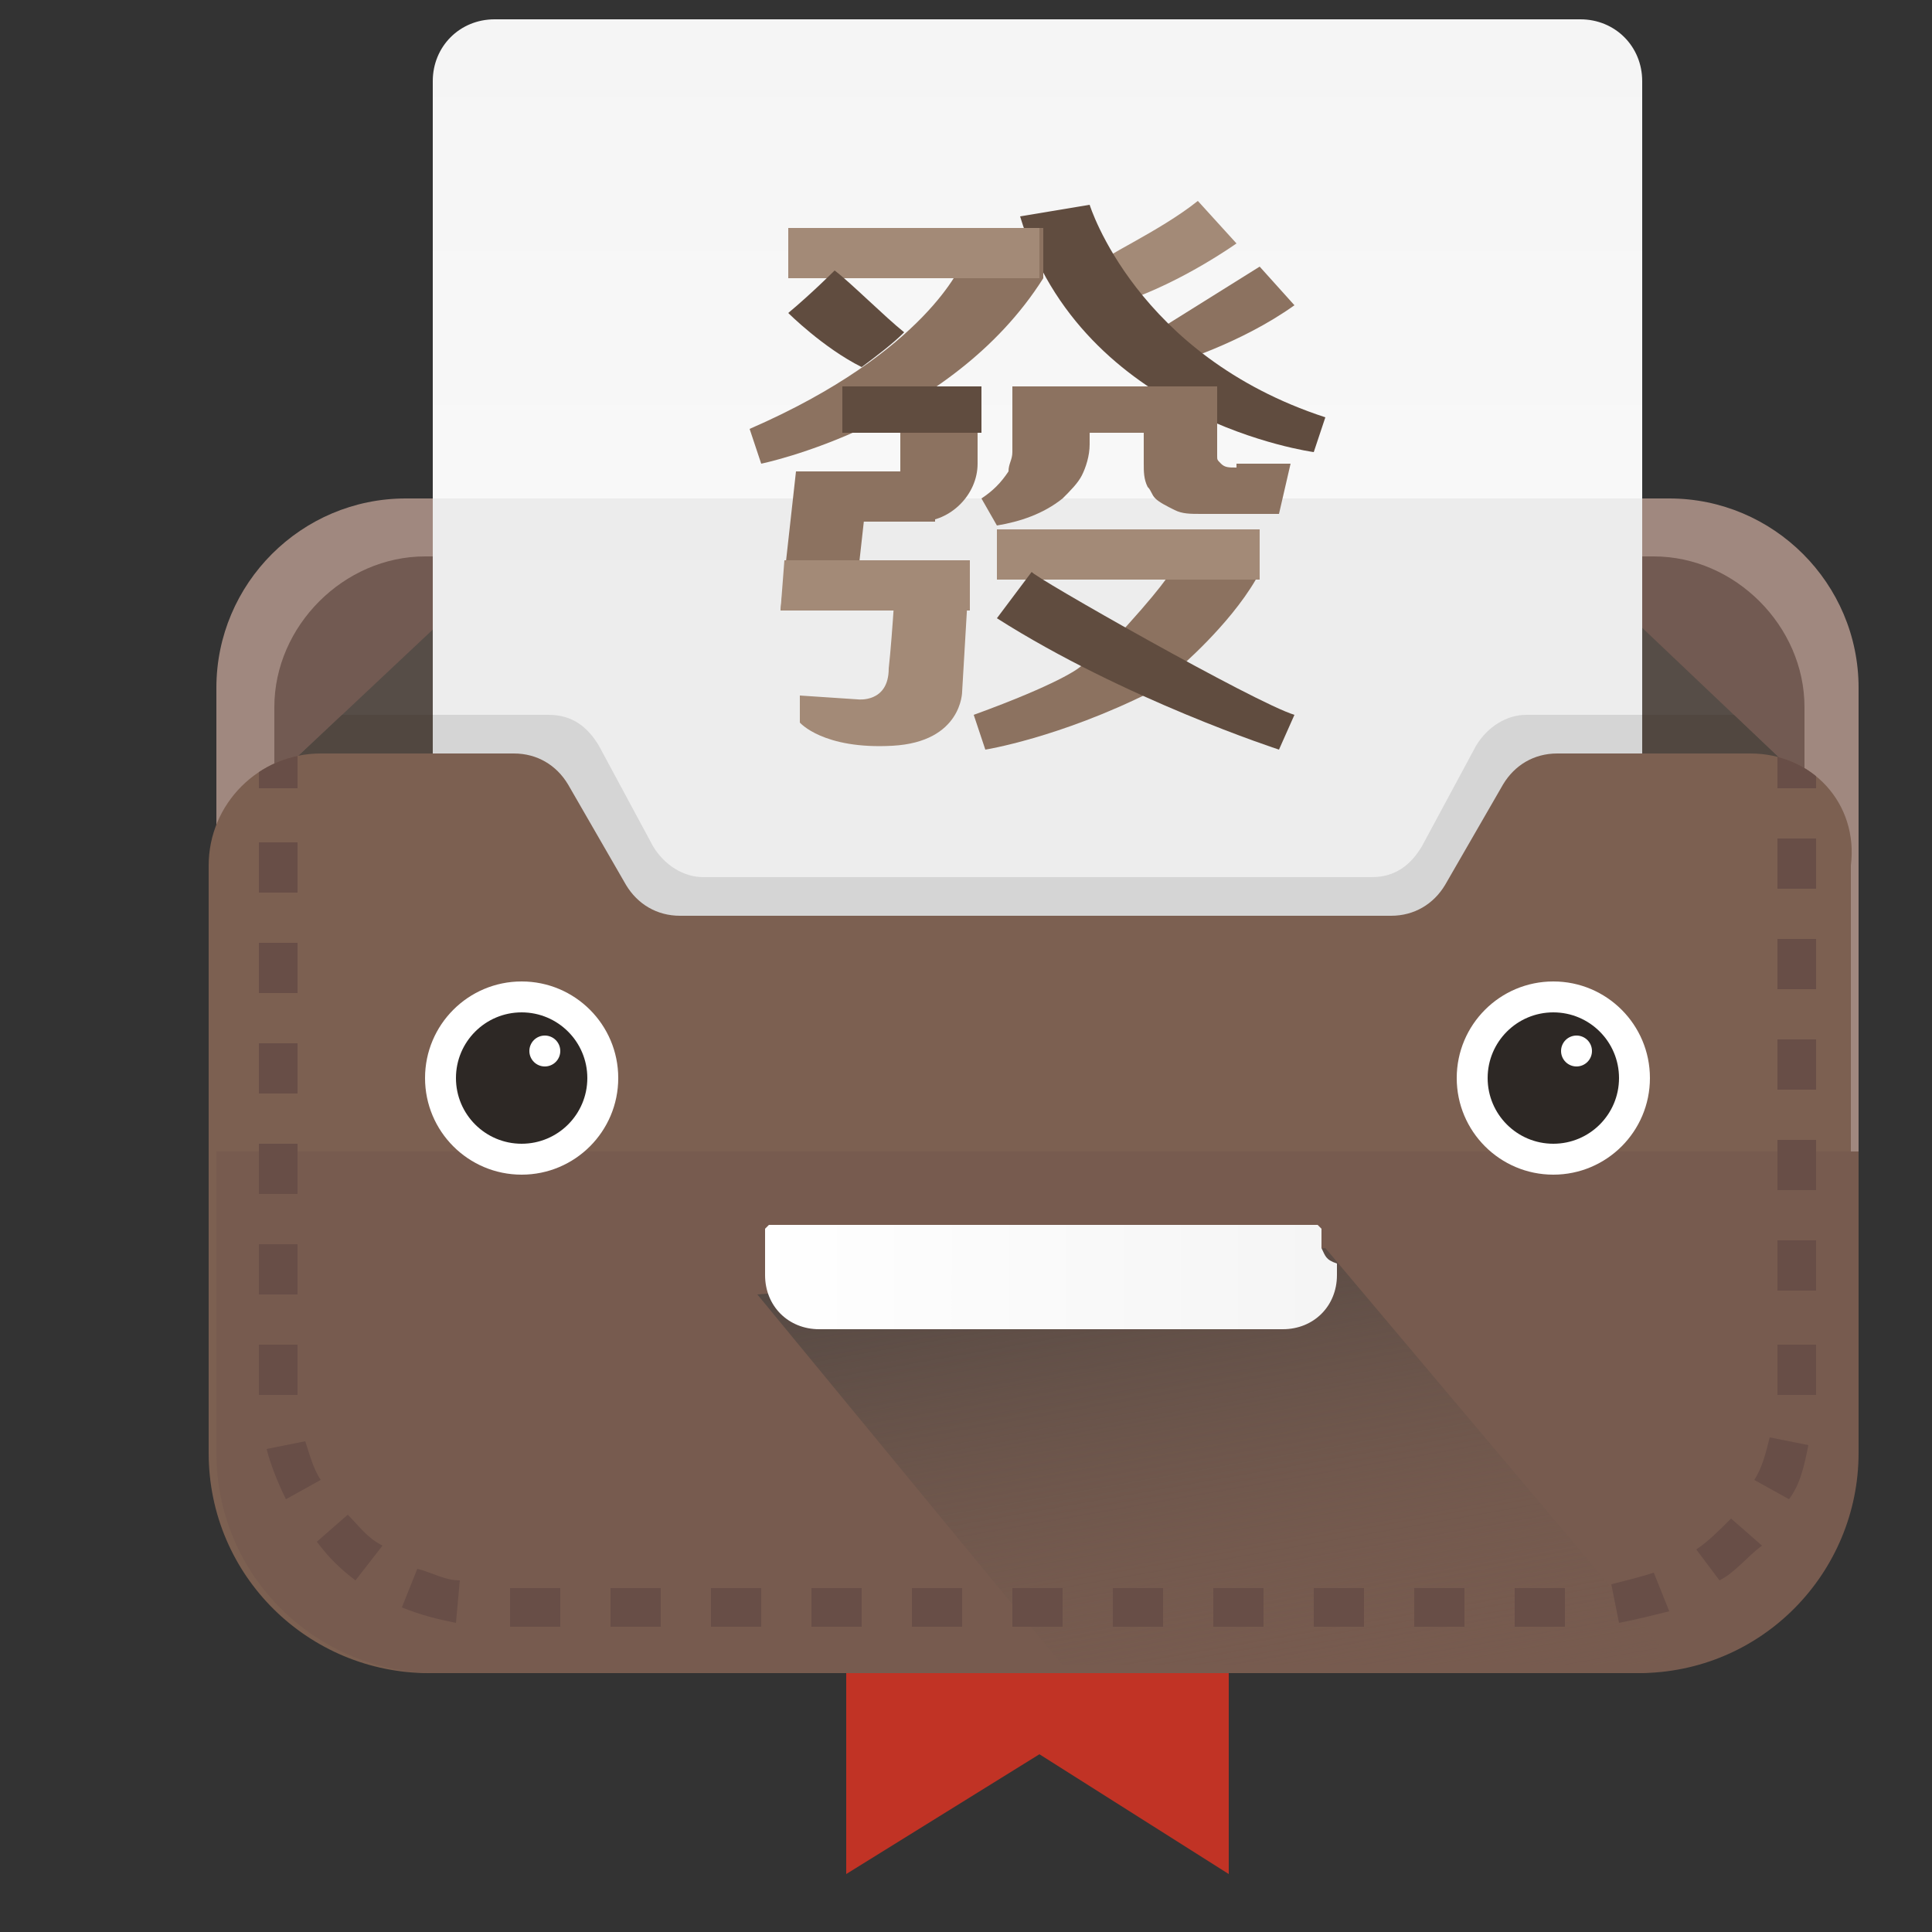 <?xml version="1.0" encoding="utf-8"?>
<!-- Generator: Adobe Illustrator 22.0.1, SVG Export Plug-In . SVG Version: 6.00 Build 0)  -->
<svg version="1.1" id="圖層_1" xmlns="http://www.w3.org/2000/svg" xmlns:xlink="http://www.w3.org/1999/xlink" x="0px" y="0px"
	 viewBox="0 0 50 50" style="enable-background:new 0 0 50 50;" xml:space="preserve">
<rect x="0" y="0" width="50" height="50" fill="#333333" stroke="none"/>
<style type="text/css">
	.st0{fill:#C13325;}
	.st1{fill:#A0887F;}
	.st2{fill:#725A52;}
	.st3{fill:#564D47;}
	.st4{clip-path:url(#SVGID_2_);fill:#514740;}
	.st5{fill:url(#SVGID_3_);}
	.st6{opacity:0.6;fill:#E5E5E5;}
	.st7{clip-path:url(#SVGID_5_);fill:#D5D5D5;}
	.st8{fill:#7C6051;}
	.st9{fill:#775B4F;}
	.st10{fill:url(#SVGID_6_);}
	.st11{fill:url(#SVGID_7_);}
	.st12{clip-path:url(#SVGID_9_);fill:#684E47;}
	.st13{fill:#FFFFFF;}
	.st14{fill:#2D2825;}
	.st15{fill:#A38A77;}
	.st16{fill:#8C7260;}
	.st17{fill:#604C3F;}
</style>
<g>
	<title>logo</title>
	<g>
		<polygon class="st0" points="26.9,45.4 31.8,48.5 31.8,38.5 21.9,38.5 21.9,48.5 		"/>
		<path class="st1" d="M43.2,37.7H10.5c-2.7,0-4.9-2.2-4.9-4.9V17.8c0-2.7,2.2-4.9,4.9-4.9h32.7c2.7,0,4.9,2.2,4.9,4.9v14.9
			C48.1,35.4,45.9,37.7,43.2,37.7z"/>
		<path class="st2" d="M42.7,33.7H11c-2.1,0-3.9-1.8-3.9-3.9V18.3c0-2.1,1.8-3.9,3.9-3.9h31.8c2.1,0,3.9,1.8,3.9,3.9v11.5
			C46.6,32,44.9,33.7,42.7,33.7z"/>
		<polygon class="st3" points="16.3,11.5 6.3,20.9 16.3,20.9 		"/>
		<polygon class="st3" points="37.5,11.5 47.4,20.9 37.5,20.9 		"/>
		<g>
			<defs>
				<rect id="SVGID_1_" x="7.5" y="18.5" width="38.7" height="1.7"/>
			</defs>
			<clipPath id="SVGID_2_">
				<use xlink:href="#SVGID_1_"  style="overflow:visible;"/>
			</clipPath>
			<polygon class="st4" points="16.3,20.9 16.3,11.5 6.3,20.9 			"/>
			<polygon class="st4" points="37.5,11.5 37.5,20.9 47.4,20.9 			"/>
		</g>
		<linearGradient id="SVGID_3_" gradientUnits="userSpaceOnUse" x1="26.855" y1="40.434" x2="26.855" y2="0.5">
			<stop  offset="0" style="stop-color:#FFFFFF"/>
			<stop  offset="1" style="stop-color:#F5F5F5"/>
		</linearGradient>
		<path class="st5" d="M40.9,40.4H12.8c-0.9,0-1.6-0.7-1.6-1.6V2.1c0-0.9,0.7-1.6,1.6-1.6h28.1c0.9,0,1.6,0.7,1.6,1.6v36.8
			C42.5,39.7,41.8,40.4,40.9,40.4z"/>
		<rect x="11.2" y="12.9" class="st6" width="31.3" height="12.5"/>
		<g>
			<defs>
				<rect id="SVGID_4_" x="11.2" y="14.5" width="31.3" height="9.9"/>
			</defs>
			<clipPath id="SVGID_5_">
				<use xlink:href="#SVGID_4_"  style="overflow:visible;"/>
			</clipPath>
			<path class="st7" d="M44.2,18.5h-4.7c-0.5,0-1,0.3-1.3,0.8l-1.4,2.6c-0.3,0.5-0.7,0.8-1.3,0.8H18.2c-0.5,0-1-0.3-1.3-0.8
				l-1.4-2.6c-0.3-0.5-0.7-0.8-1.3-0.8H9.6c-1.5,0-2.7,1.3-2.7,2.9v17.8c0,3.2,2.4,5.7,5.4,5.7h29.2c3,0,5.4-2.6,5.4-5.7V21.4
				C46.8,19.8,45.6,18.5,44.2,18.5z"/>
		</g>
		<path class="st8" d="M45.3,19.5h-5c-0.6,0-1.1,0.3-1.4,0.8l-1.5,2.6c-0.3,0.5-0.8,0.8-1.4,0.8H17.6c-0.6,0-1.1-0.3-1.4-0.8
			l-1.5-2.6c-0.3-0.5-0.8-0.8-1.4-0.8h-5c-1.6,0-2.9,1.3-2.9,2.9v15.2c0,3.2,2.6,5.7,5.7,5.7h31.1c3.2,0,5.7-2.6,5.7-5.7V22.4
			C48.1,20.8,46.9,19.5,45.3,19.5z"/>
		<path class="st9" d="M5.6,29.8v7.8c0,3.2,2.6,5.7,5.7,5.7h31.1c3.2,0,5.7-2.6,5.7-5.7v-7.8H5.6z"/>
		<linearGradient id="SVGID_6_" gradientUnits="userSpaceOnUse" x1="32.658" y1="44.986" x2="30.298" y2="31.599">
			<stop  offset="0" style="stop-color:#775B4F;stop-opacity:0"/>
			<stop  offset="0.362" style="stop-color:#6E574C;stop-opacity:0.362"/>
			<stop  offset="0.946" style="stop-color:#574A44;stop-opacity:0.946"/>
			<stop  offset="1" style="stop-color:#544943"/>
		</linearGradient>
		<polygon class="st10" points="43.4,43.1 27.5,43.1 19.6,33.5 34.3,32.3 		"/>
		<linearGradient id="SVGID_7_" gradientUnits="userSpaceOnUse" x1="19.437" y1="32.838" x2="34.272" y2="32.838">
			<stop  offset="0" style="stop-color:#FFFFFF"/>
			<stop  offset="1" style="stop-color:#F5F5F5"/>
		</linearGradient>
		<path class="st11" d="M34.2,32.3C34.2,32.3,34.2,32.3,34.2,32.3c0-0.1,0-0.1,0-0.1c0,0,0,0,0,0c0,0,0,0,0-0.1c0,0,0,0,0,0
			c0,0,0,0,0-0.1c0,0,0,0,0,0c0,0,0,0,0-0.1c0,0,0,0,0,0c0,0,0,0,0-0.1c0,0,0,0,0,0c0,0,0,0,0,0c0,0-0.1-0.1-0.1-0.1c0,0,0,0,0,0
			c0,0,0,0-0.1,0c0,0,0,0,0,0c0,0,0,0-0.1,0c0,0,0,0-0.1,0c0,0,0,0-0.1,0c0,0,0,0-0.1,0c0,0,0,0-0.1,0c0,0,0,0-0.1,0
			c0,0-0.1,0-0.1,0c0,0,0,0-0.1,0c0,0-0.1,0-0.1,0c0,0,0,0,0,0c0,0-0.1,0-0.1,0h-12c0,0-0.1,0-0.1,0c0,0,0,0,0,0c0,0-0.1,0-0.1,0
			c0,0,0,0-0.1,0c0,0-0.1,0-0.1,0c0,0,0,0-0.1,0c0,0,0,0-0.1,0c0,0,0,0-0.1,0c0,0,0,0-0.1,0c0,0,0,0-0.1,0c0,0,0,0-0.1,0
			c0,0,0,0,0,0c0,0,0,0-0.1,0c0,0,0,0,0,0c0,0-0.1,0.1-0.1,0.1c0,0,0,0,0,0c0,0,0,0,0,0c0,0,0,0,0,0.1c0,0,0,0,0,0c0,0,0,0,0,0.1
			c0,0,0,0,0,0c0,0,0,0,0,0.1c0,0,0,0,0,0c0,0,0,0,0,0.1c0,0,0,0,0,0c0,0,0,0,0,0.1c0,0,0,0,0,0c0,0.1,0,0.2,0,0.4V33
			c0,0.8,0.6,1.4,1.4,1.4h12c0.8,0,1.4-0.6,1.4-1.4v-0.3C34.3,32.6,34.3,32.5,34.2,32.3z"/>
		<g>
			<defs>
				<path id="SVGID_8_" d="M45.3,19.5h-5c-0.6,0-1.1,0.3-1.4,0.8l-1.5,2.6c-0.3,0.5-0.8,0.8-1.4,0.8H17.6c-0.6,0-1.1-0.3-1.4-0.8
					l-1.5-2.6c-0.3-0.5-0.8-0.8-1.4-0.8h-5c-1.6,0-2.9,1.3-2.9,2.9v15.2c0,3.2,2.6,5.7,5.7,5.7h31.1c3.2,0,5.7-2.6,5.7-5.7V22.4
					C48.1,20.8,46.9,19.5,45.3,19.5z"/>
			</defs>
			<clipPath id="SVGID_9_">
				<use xlink:href="#SVGID_8_"  style="overflow:visible;"/>
			</clipPath>
			<path class="st12" d="M40.5,42.1h-1.3v-1h1.3V42.1z M37.9,42.1h-1.3v-1h1.3V42.1z M35.3,42.1H34v-1h1.3V42.1z M32.7,42.1h-1.3v-1
				h1.3V42.1z M30.1,42.1h-1.3v-1h1.3V42.1z M27.5,42.1h-1.3v-1h1.3V42.1z M24.9,42.1h-1.3v-1h1.3V42.1z M22.3,42.1H21v-1h1.3V42.1z
				 M19.7,42.1h-1.3v-1h1.3V42.1z M17.1,42.1h-1.3v-1h1.3V42.1z M14.5,42.1h-1.3v-1h1.3V42.1z M11.8,42c-0.5-0.1-0.9-0.2-1.4-0.4
				l0.4-1c0.4,0.1,0.7,0.3,1.1,0.3L11.8,42z M41.9,42l-0.2-1c0.4-0.1,0.8-0.2,1.1-0.3l0.4,1C42.8,41.8,42.4,41.9,41.9,42z M9.2,40.9
				c-0.4-0.3-0.7-0.6-1-1l0.8-0.7c0.3,0.3,0.5,0.6,0.9,0.8L9.2,40.9z M44.5,40.9l-0.6-0.8c0.3-0.2,0.6-0.5,0.9-0.8l0.8,0.7
				C45.2,40.3,44.9,40.7,44.5,40.9z M7.4,38.8c-0.2-0.4-0.4-0.9-0.5-1.3l1-0.2C8,37.6,8.1,38,8.3,38.3L7.4,38.8z M46.3,38.8
				l-0.9-0.5c0.2-0.3,0.3-0.7,0.4-1.1l1,0.2C46.7,37.9,46.6,38.4,46.3,38.8z M7.7,36.1h-1v-1.3h1V36.1z M47,36.1h-1v-1.3h1V36.1z
				 M7.7,33.5h-1v-1.3h1V33.5z M47,33.4h-1v-1.3h1V33.4z M7.7,30.9h-1v-1.3h1V30.9z M47,30.8h-1v-1.3h1V30.8z M7.7,28.3h-1V27h1
				V28.3z M47,28.2h-1v-1.3h1V28.2z M7.7,25.7h-1v-1.3h1V25.7z M47,25.6h-1v-1.3h1V25.6z M7.7,23.1h-1v-1.3h1V23.1z M47,23h-1v-1.3
				h1V23z M7.7,20.4h-1v-1.3h1V20.4z M47,20.4h-1v-1.3h1V20.4z"/>
		</g>
		<g>
			<g>
				<g>
					<circle class="st13" cx="13.5" cy="27.9" r="2.5"/>
					<circle class="st14" cx="13.5" cy="27.9" r="1.7"/>
					<circle class="st13" cx="14.1" cy="27.2" r="0.4"/>
				</g>
			</g>
		</g>
		<g>
			<g>
				<g>
					<circle class="st13" cx="40.2" cy="27.9" r="2.5"/>
					<circle class="st14" cx="40.2" cy="27.9" r="1.7"/>
					<circle class="st13" cx="40.8" cy="27.2" r="0.4"/>
				</g>
			</g>
		</g>
		<path class="st15" d="M31,5.2l1,1.1c0,0-1.4,1-2.9,1.5l-0.6-1C28.4,6.7,30,6,31,5.2z"/>
		<path class="st16" d="M32.6,6.9l-3.2,2l1,0.5c0,0,1.7-0.5,3.1-1.5L32.6,6.9z"/>
		<path class="st17" d="M26.4,5.6l1.8-0.3c0,0,1.2,3.9,6.1,5.5L34,11.7C34,11.7,28,10.9,26.4,5.6z"/>
		<g>
			<path class="st16" d="M24.9,6.8c0,0-0.9,2.3-5.5,4.3l0.3,0.9c0,0,4.9-1,7.3-4.8V5.9H25L24.9,6.8z"/>
			<rect x="20.4" y="5.9" class="st15" width="6.5" height="1.3"/>
			<path class="st17" d="M21.6,7c0,0-0.6,0.6-1.2,1.1c0,0,0.9,0.9,1.9,1.4c0.4-0.3,0.8-0.6,1.1-0.9C22.9,8.2,22,7.3,21.6,7z"/>
		</g>
		<rect x="20.6" y="12.2" class="st16" width="3.6" height="1.3"/>
		<path class="st16" d="M23.3,13.5h0.5c0.8,0,1.5-0.7,1.5-1.5v-2h-2V13.5z"/>
		<polygon class="st16" points="22.1,15.8 20.2,15.8 20.6,12.2 22.5,12.2 		"/>
		<polygon class="st15" points="22.2,14.5 20.3,14.5 20.2,15.8 22.1,15.8 25.1,15.8 25.1,14.5 		"/>
		<path class="st15" d="M25.1,14.5l-0.2,3.4c0,0,0,1.3-1.8,1.4s-2.4-0.6-2.4-0.6V18l1.5,0.1c0,0,0.8,0.1,0.8-0.8
			c0.1-0.9,0.2-2.7,0.2-2.7H25.1z"/>
		<path class="st16" d="M32,12.1c-0.2,0-0.3,0-0.4-0.1c-0.1-0.1-0.1-0.1-0.1-0.2c0-0.1,0-0.2,0-0.4V11v0v-1h-2h-0.2h-3.1V11
			c0,0.2,0,0.5,0,0.7c0,0.2-0.1,0.3-0.1,0.5c-0.2,0.3-0.4,0.5-0.7,0.7l0.4,0.7c0.6-0.1,1.2-0.3,1.7-0.7c0.2-0.2,0.4-0.4,0.5-0.6
			c0.1-0.2,0.2-0.5,0.2-0.8v-0.3h1.4v0.8c0,0.2,0,0.4,0.1,0.6c0.1,0.1,0.1,0.2,0.2,0.3c0.1,0.1,0.3,0.2,0.5,0.3
			c0.2,0.1,0.4,0.1,0.7,0.1h2l0.3-1.3H32z"/>
		<g>
			<path class="st16" d="M30.3,14.8c0,0-0.2,0.4-1.6,1.9l-0.8,0.6c0,0-0.5,0.4-2.7,1.2l0.3,0.9c0,0,1.9-0.3,4.3-1.5l0.7-0.6
				c0,0,1.3-1.1,2-2.3v-0.8h-2.3L30.3,14.8z"/>
			<path class="st15" d="M30.2,15h2.4c0,0,0,0,0,0v-1.3h-6.8V15h0.7h0.1H30.2z"/>
			<path class="st17" d="M33.5,18.5l-0.4,0.9c0,0-4-1.3-7.3-3.4l0.9-1.2C26.7,14.9,32.5,18.2,33.5,18.5z"/>
		</g>
		<rect x="21.8" y="10" class="st17" width="3.6" height="1.2"/>
	</g>
</g>
</svg>

